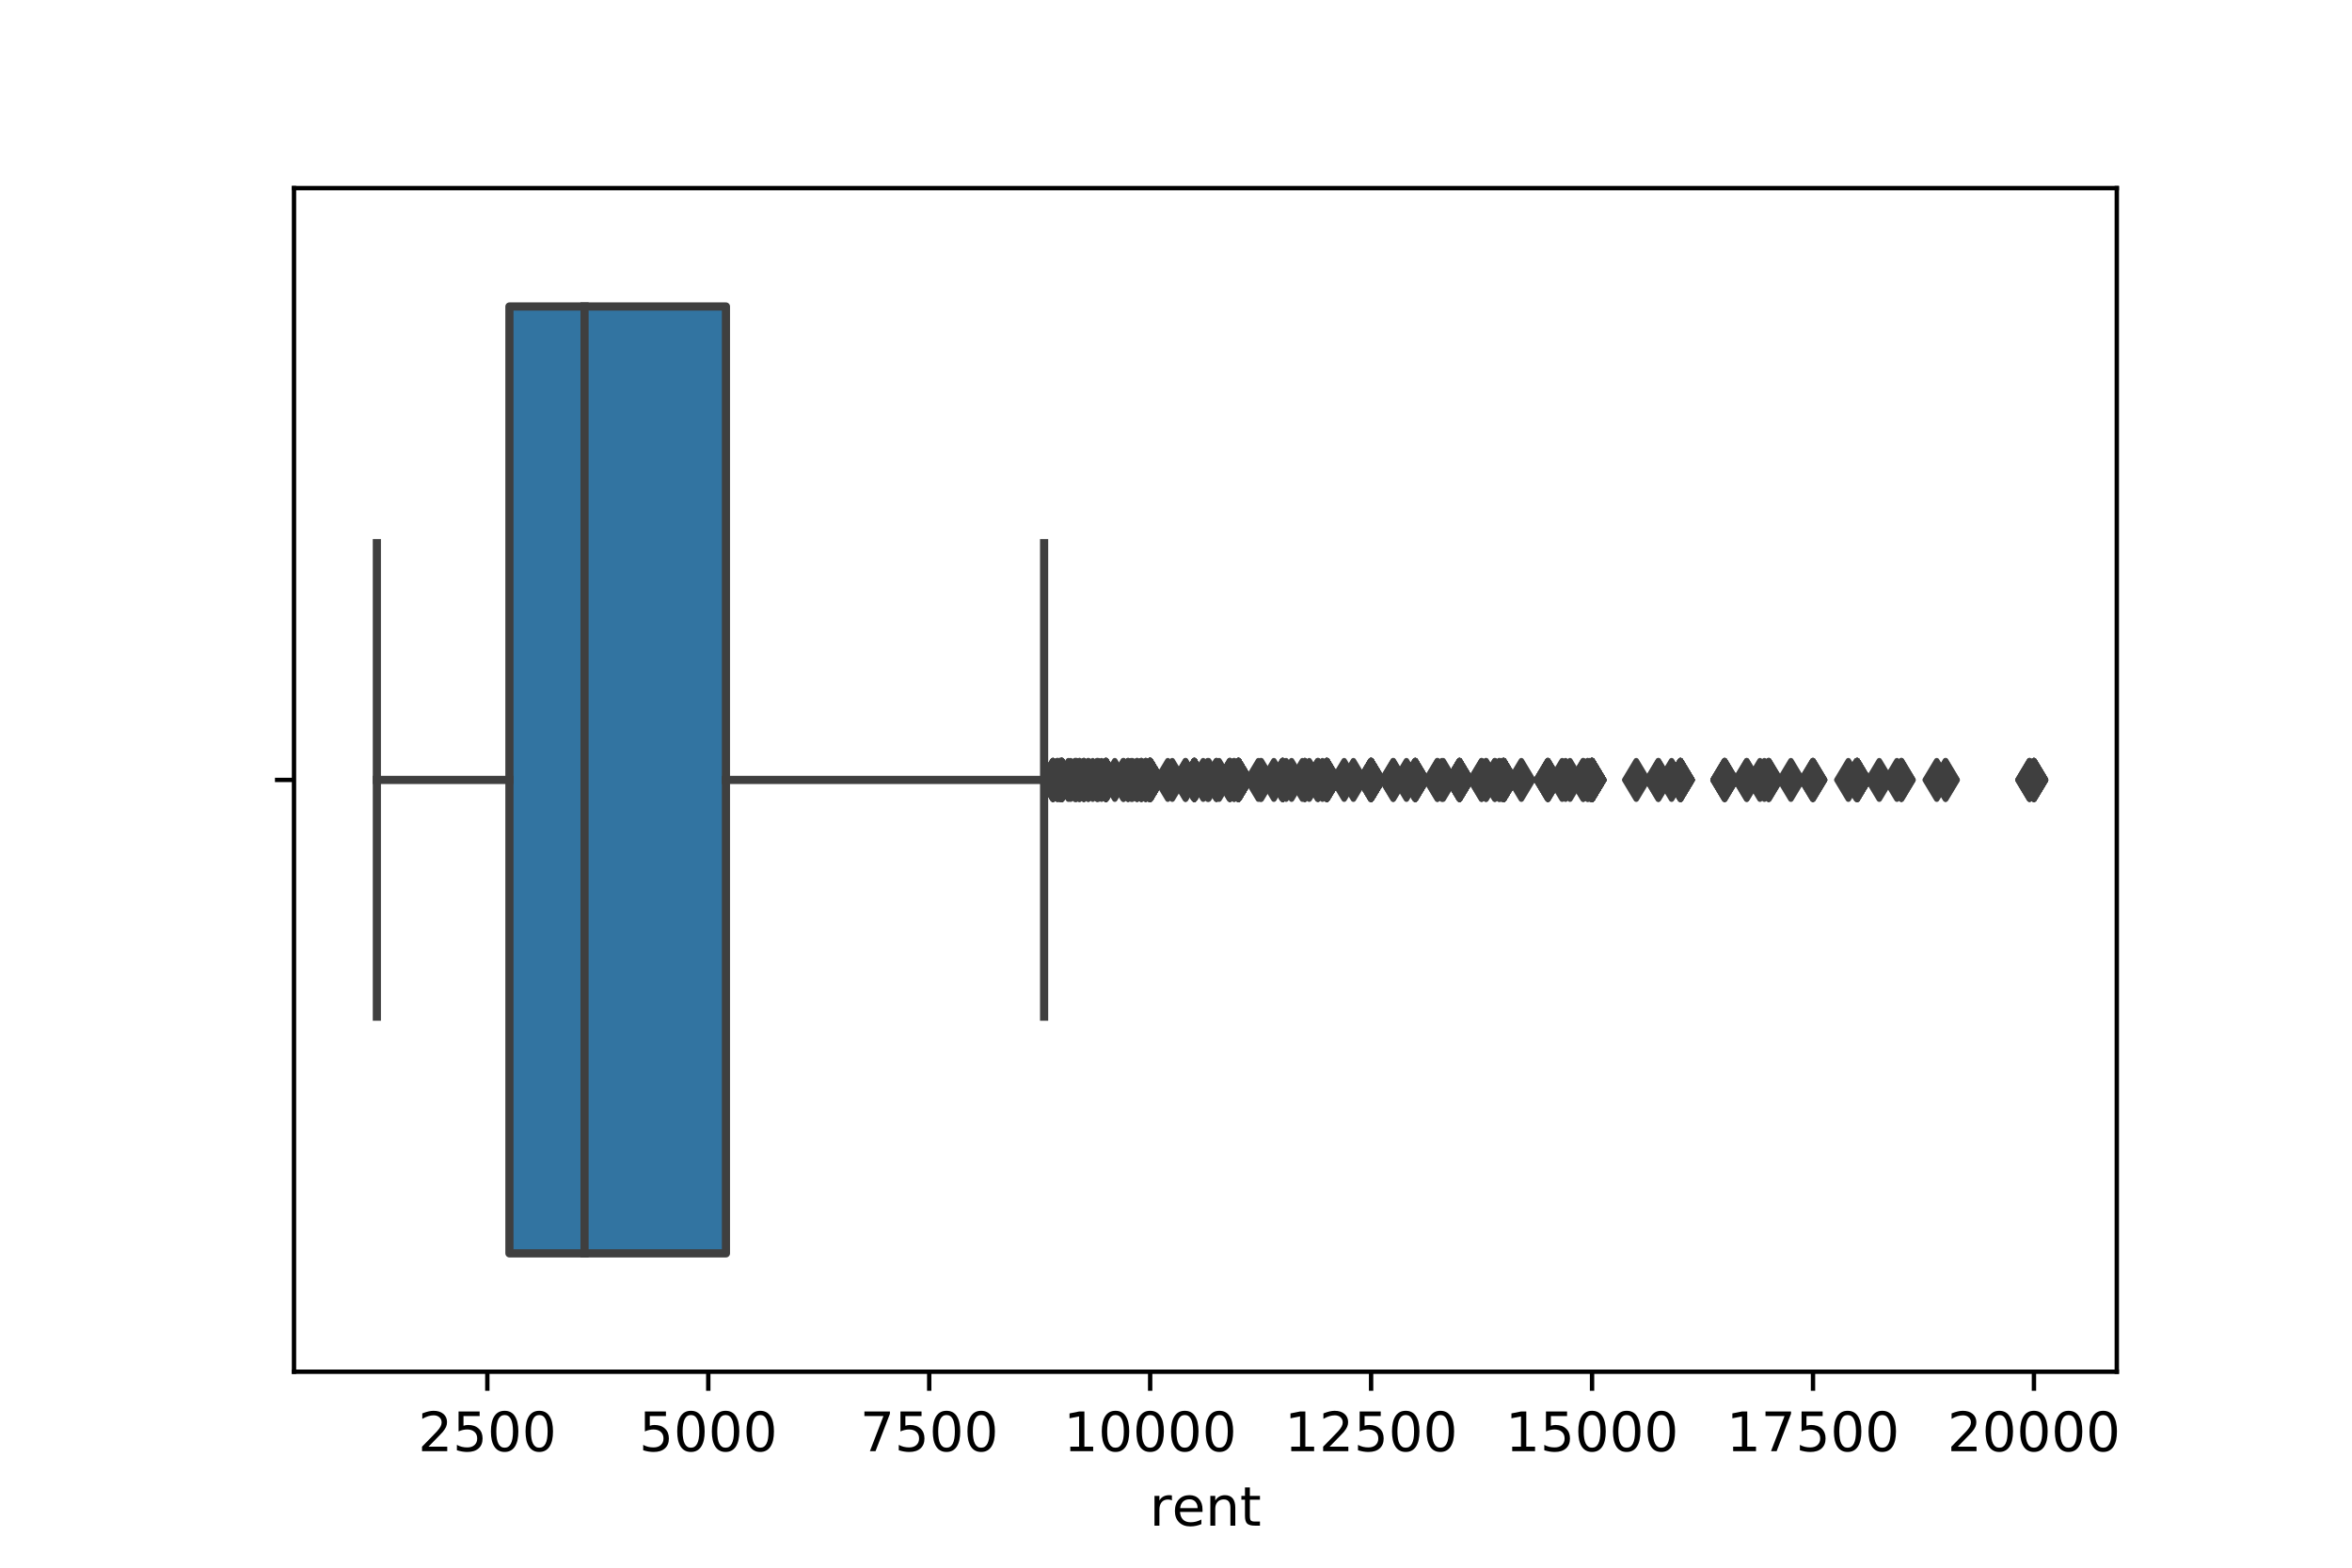 <?xml version="1.0" encoding="utf-8" standalone="no"?>
<!DOCTYPE svg PUBLIC "-//W3C//DTD SVG 1.1//EN"
  "http://www.w3.org/Graphics/SVG/1.1/DTD/svg11.dtd">
<!-- Created with matplotlib (https://matplotlib.org/) -->
<svg height="288pt" version="1.1" viewBox="0 0 432 288" width="432pt" xmlns="http://www.w3.org/2000/svg" xmlns:xlink="http://www.w3.org/1999/xlink">
 <defs>
  <style type="text/css">
*{stroke-linecap:butt;stroke-linejoin:round;}
  </style>
 </defs>
 <g id="figure_1">
  <g id="patch_1">
   <path d="M 0 288 
L 432 288 
L 432 0 
L 0 0 
z
" style="fill:#ffffff;"/>
  </g>
  <g id="axes_1">
   <g id="patch_2">
    <path d="M 54 252 
L 388.8 252 
L 388.8 34.56 
L 54 34.56 
z
" style="fill:#ffffff;"/>
   </g>
   <g id="patch_3">
    <path clip-path="url(#pfbe76fa412)" d="M 93.567 56.304 
L 93.567 230.256 
L 133.337 230.256 
L 133.337 56.304 
L 93.567 56.304 
z
" style="fill:#3274a1;stroke:#3f3f3f;stroke-linejoin:miter;stroke-width:1.5;"/>
   </g>
   <g id="matplotlib.axis_1">
    <g id="xtick_1">
     <g id="line2d_1">
      <defs>
       <path d="M 0 0 
L 0 3.5 
" id="m624f6bb260" style="stroke:#000000;stroke-width:0.8;"/>
      </defs>
      <g>
       <use style="stroke:#000000;stroke-width:0.8;" x="89.509" xlink:href="#m624f6bb260" y="252"/>
      </g>
     </g>
     <g id="text_1">
      <!-- 2500 -->
      <defs>
       <path d="M 19.188 8.297 
L 53.609 8.297 
L 53.609 0 
L 7.328 0 
L 7.328 8.297 
Q 12.938 14.109 22.625 23.891 
Q 32.328 33.688 34.812 36.531 
Q 39.547 41.844 41.422 45.531 
Q 43.312 49.219 43.312 52.781 
Q 43.312 58.594 39.234 62.25 
Q 35.156 65.922 28.609 65.922 
Q 23.969 65.922 18.812 64.312 
Q 13.672 62.703 7.812 59.422 
L 7.812 69.391 
Q 13.766 71.781 18.938 73 
Q 24.125 74.219 28.422 74.219 
Q 39.75 74.219 46.484 68.547 
Q 53.219 62.891 53.219 53.422 
Q 53.219 48.922 51.531 44.891 
Q 49.859 40.875 45.406 35.406 
Q 44.188 33.984 37.641 27.219 
Q 31.109 20.453 19.188 8.297 
z
" id="DejaVuSans-50"/>
       <path d="M 10.797 72.906 
L 49.516 72.906 
L 49.516 64.594 
L 19.828 64.594 
L 19.828 46.734 
Q 21.969 47.469 24.109 47.828 
Q 26.266 48.188 28.422 48.188 
Q 40.625 48.188 47.75 41.5 
Q 54.891 34.812 54.891 23.391 
Q 54.891 11.625 47.562 5.094 
Q 40.234 -1.422 26.906 -1.422 
Q 22.312 -1.422 17.547 -0.641 
Q 12.797 0.141 7.719 1.703 
L 7.719 11.625 
Q 12.109 9.234 16.797 8.062 
Q 21.484 6.891 26.703 6.891 
Q 35.156 6.891 40.078 11.328 
Q 45.016 15.766 45.016 23.391 
Q 45.016 31 40.078 35.438 
Q 35.156 39.891 26.703 39.891 
Q 22.75 39.891 18.812 39.016 
Q 14.891 38.141 10.797 36.281 
z
" id="DejaVuSans-53"/>
       <path d="M 31.781 66.406 
Q 24.172 66.406 20.328 58.906 
Q 16.5 51.422 16.5 36.375 
Q 16.5 21.391 20.328 13.891 
Q 24.172 6.391 31.781 6.391 
Q 39.453 6.391 43.281 13.891 
Q 47.125 21.391 47.125 36.375 
Q 47.125 51.422 43.281 58.906 
Q 39.453 66.406 31.781 66.406 
z
M 31.781 74.219 
Q 44.047 74.219 50.516 64.516 
Q 56.984 54.828 56.984 36.375 
Q 56.984 17.969 50.516 8.266 
Q 44.047 -1.422 31.781 -1.422 
Q 19.531 -1.422 13.062 8.266 
Q 6.594 17.969 6.594 36.375 
Q 6.594 54.828 13.062 64.516 
Q 19.531 74.219 31.781 74.219 
z
" id="DejaVuSans-48"/>
      </defs>
      <g transform="translate(76.784 266.598)scale(0.1 -0.1)">
       <use xlink:href="#DejaVuSans-50"/>
       <use x="63.623" xlink:href="#DejaVuSans-53"/>
       <use x="127.246" xlink:href="#DejaVuSans-48"/>
       <use x="190.869" xlink:href="#DejaVuSans-48"/>
      </g>
     </g>
    </g>
    <g id="xtick_2">
     <g id="line2d_2">
      <g>
       <use style="stroke:#000000;stroke-width:0.8;" x="130.091" xlink:href="#m624f6bb260" y="252"/>
      </g>
     </g>
     <g id="text_2">
      <!-- 5000 -->
      <g transform="translate(117.366 266.598)scale(0.1 -0.1)">
       <use xlink:href="#DejaVuSans-53"/>
       <use x="63.623" xlink:href="#DejaVuSans-48"/>
       <use x="127.246" xlink:href="#DejaVuSans-48"/>
       <use x="190.869" xlink:href="#DejaVuSans-48"/>
      </g>
     </g>
    </g>
    <g id="xtick_3">
     <g id="line2d_3">
      <g>
       <use style="stroke:#000000;stroke-width:0.8;" x="170.673" xlink:href="#m624f6bb260" y="252"/>
      </g>
     </g>
     <g id="text_3">
      <!-- 7500 -->
      <defs>
       <path d="M 8.203 72.906 
L 55.078 72.906 
L 55.078 68.703 
L 28.609 0 
L 18.312 0 
L 43.219 64.594 
L 8.203 64.594 
z
" id="DejaVuSans-55"/>
      </defs>
      <g transform="translate(157.948 266.598)scale(0.1 -0.1)">
       <use xlink:href="#DejaVuSans-55"/>
       <use x="63.623" xlink:href="#DejaVuSans-53"/>
       <use x="127.246" xlink:href="#DejaVuSans-48"/>
       <use x="190.869" xlink:href="#DejaVuSans-48"/>
      </g>
     </g>
    </g>
    <g id="xtick_4">
     <g id="line2d_4">
      <g>
       <use style="stroke:#000000;stroke-width:0.8;" x="211.255" xlink:href="#m624f6bb260" y="252"/>
      </g>
     </g>
     <g id="text_4">
      <!-- 10000 -->
      <defs>
       <path d="M 12.406 8.297 
L 28.516 8.297 
L 28.516 63.922 
L 10.984 60.406 
L 10.984 69.391 
L 28.422 72.906 
L 38.281 72.906 
L 38.281 8.297 
L 54.391 8.297 
L 54.391 0 
L 12.406 0 
z
" id="DejaVuSans-49"/>
      </defs>
      <g transform="translate(195.348 266.598)scale(0.1 -0.1)">
       <use xlink:href="#DejaVuSans-49"/>
       <use x="63.623" xlink:href="#DejaVuSans-48"/>
       <use x="127.246" xlink:href="#DejaVuSans-48"/>
       <use x="190.869" xlink:href="#DejaVuSans-48"/>
       <use x="254.492" xlink:href="#DejaVuSans-48"/>
      </g>
     </g>
    </g>
    <g id="xtick_5">
     <g id="line2d_5">
      <g>
       <use style="stroke:#000000;stroke-width:0.8;" x="251.836" xlink:href="#m624f6bb260" y="252"/>
      </g>
     </g>
     <g id="text_5">
      <!-- 12500 -->
      <g transform="translate(235.93 266.598)scale(0.1 -0.1)">
       <use xlink:href="#DejaVuSans-49"/>
       <use x="63.623" xlink:href="#DejaVuSans-50"/>
       <use x="127.246" xlink:href="#DejaVuSans-53"/>
       <use x="190.869" xlink:href="#DejaVuSans-48"/>
       <use x="254.492" xlink:href="#DejaVuSans-48"/>
      </g>
     </g>
    </g>
    <g id="xtick_6">
     <g id="line2d_6">
      <g>
       <use style="stroke:#000000;stroke-width:0.8;" x="292.418" xlink:href="#m624f6bb260" y="252"/>
      </g>
     </g>
     <g id="text_6">
      <!-- 15000 -->
      <g transform="translate(276.512 266.598)scale(0.1 -0.1)">
       <use xlink:href="#DejaVuSans-49"/>
       <use x="63.623" xlink:href="#DejaVuSans-53"/>
       <use x="127.246" xlink:href="#DejaVuSans-48"/>
       <use x="190.869" xlink:href="#DejaVuSans-48"/>
       <use x="254.492" xlink:href="#DejaVuSans-48"/>
      </g>
     </g>
    </g>
    <g id="xtick_7">
     <g id="line2d_7">
      <g>
       <use style="stroke:#000000;stroke-width:0.8;" x="333" xlink:href="#m624f6bb260" y="252"/>
      </g>
     </g>
     <g id="text_7">
      <!-- 17500 -->
      <g transform="translate(317.094 266.598)scale(0.1 -0.1)">
       <use xlink:href="#DejaVuSans-49"/>
       <use x="63.623" xlink:href="#DejaVuSans-55"/>
       <use x="127.246" xlink:href="#DejaVuSans-53"/>
       <use x="190.869" xlink:href="#DejaVuSans-48"/>
       <use x="254.492" xlink:href="#DejaVuSans-48"/>
      </g>
     </g>
    </g>
    <g id="xtick_8">
     <g id="line2d_8">
      <g>
       <use style="stroke:#000000;stroke-width:0.8;" x="373.582" xlink:href="#m624f6bb260" y="252"/>
      </g>
     </g>
     <g id="text_8">
      <!-- 20000 -->
      <g transform="translate(357.676 266.598)scale(0.1 -0.1)">
       <use xlink:href="#DejaVuSans-50"/>
       <use x="63.623" xlink:href="#DejaVuSans-48"/>
       <use x="127.246" xlink:href="#DejaVuSans-48"/>
       <use x="190.869" xlink:href="#DejaVuSans-48"/>
       <use x="254.492" xlink:href="#DejaVuSans-48"/>
      </g>
     </g>
    </g>
    <g id="text_9">
     <!-- rent -->
     <defs>
      <path d="M 41.109 46.297 
Q 39.594 47.172 37.812 47.578 
Q 36.031 48 33.891 48 
Q 26.266 48 22.188 43.047 
Q 18.109 38.094 18.109 28.812 
L 18.109 0 
L 9.078 0 
L 9.078 54.688 
L 18.109 54.688 
L 18.109 46.188 
Q 20.953 51.172 25.484 53.578 
Q 30.031 56 36.531 56 
Q 37.453 56 38.578 55.875 
Q 39.703 55.766 41.062 55.516 
z
" id="DejaVuSans-114"/>
      <path d="M 56.203 29.594 
L 56.203 25.203 
L 14.891 25.203 
Q 15.484 15.922 20.484 11.062 
Q 25.484 6.203 34.422 6.203 
Q 39.594 6.203 44.453 7.469 
Q 49.312 8.734 54.109 11.281 
L 54.109 2.781 
Q 49.266 0.734 44.188 -0.344 
Q 39.109 -1.422 33.891 -1.422 
Q 20.797 -1.422 13.156 6.188 
Q 5.516 13.812 5.516 26.812 
Q 5.516 40.234 12.766 48.109 
Q 20.016 56 32.328 56 
Q 43.359 56 49.781 48.891 
Q 56.203 41.797 56.203 29.594 
z
M 47.219 32.234 
Q 47.125 39.594 43.094 43.984 
Q 39.062 48.391 32.422 48.391 
Q 24.906 48.391 20.391 44.141 
Q 15.875 39.891 15.188 32.172 
z
" id="DejaVuSans-101"/>
      <path d="M 54.891 33.016 
L 54.891 0 
L 45.906 0 
L 45.906 32.719 
Q 45.906 40.484 42.875 44.328 
Q 39.844 48.188 33.797 48.188 
Q 26.516 48.188 22.312 43.547 
Q 18.109 38.922 18.109 30.906 
L 18.109 0 
L 9.078 0 
L 9.078 54.688 
L 18.109 54.688 
L 18.109 46.188 
Q 21.344 51.125 25.703 53.562 
Q 30.078 56 35.797 56 
Q 45.219 56 50.047 50.172 
Q 54.891 44.344 54.891 33.016 
z
" id="DejaVuSans-110"/>
      <path d="M 18.312 70.219 
L 18.312 54.688 
L 36.812 54.688 
L 36.812 47.703 
L 18.312 47.703 
L 18.312 18.016 
Q 18.312 11.328 20.141 9.422 
Q 21.969 7.516 27.594 7.516 
L 36.812 7.516 
L 36.812 0 
L 27.594 0 
Q 17.188 0 13.234 3.875 
Q 9.281 7.766 9.281 18.016 
L 9.281 47.703 
L 2.688 47.703 
L 2.688 54.688 
L 9.281 54.688 
L 9.281 70.219 
z
" id="DejaVuSans-116"/>
     </defs>
     <g transform="translate(211.141 280.277)scale(0.1 -0.1)">
      <use xlink:href="#DejaVuSans-114"/>
      <use x="41.082" xlink:href="#DejaVuSans-101"/>
      <use x="102.605" xlink:href="#DejaVuSans-110"/>
      <use x="165.984" xlink:href="#DejaVuSans-116"/>
     </g>
    </g>
   </g>
   <g id="matplotlib.axis_2">
    <g id="ytick_1">
     <g id="line2d_9">
      <defs>
       <path d="M 0 0 
L -3.5 0 
" id="m7e18ed8b33" style="stroke:#000000;stroke-width:0.8;"/>
      </defs>
      <g>
       <use style="stroke:#000000;stroke-width:0.8;" x="54" xlink:href="#m7e18ed8b33" y="143.28"/>
      </g>
     </g>
    </g>
   </g>
   <g id="line2d_10">
    <path clip-path="url(#pfbe76fa412)" d="M 93.567 143.28 
L 69.218 143.28 
" style="fill:none;stroke:#3f3f3f;stroke-linecap:square;stroke-width:1.5;"/>
   </g>
   <g id="line2d_11">
    <path clip-path="url(#pfbe76fa412)" d="M 133.337 143.28 
L 191.775 143.28 
" style="fill:none;stroke:#3f3f3f;stroke-linecap:square;stroke-width:1.5;"/>
   </g>
   <g id="line2d_12">
    <path clip-path="url(#pfbe76fa412)" d="M 69.218 99.792 
L 69.218 186.768 
" style="fill:none;stroke:#3f3f3f;stroke-linecap:square;stroke-width:1.5;"/>
   </g>
   <g id="line2d_13">
    <path clip-path="url(#pfbe76fa412)" d="M 191.775 99.792 
L 191.775 186.768 
" style="fill:none;stroke:#3f3f3f;stroke-linecap:square;stroke-width:1.5;"/>
   </g>
   <g id="line2d_14">
    <defs>
     <path d="M -0 3.536 
L 2.121 0 
L -0 -3.536 
L -2.121 -0 
z
" id="m7ecee58970" style="stroke:#3f3f3f;stroke-linejoin:miter;"/>
    </defs>
    <g clip-path="url(#pfbe76fa412)">
     <use style="fill:#3f3f3f;stroke:#3f3f3f;stroke-linejoin:miter;" x="235.604" xlink:href="#m7ecee58970" y="143.28"/>
     <use style="fill:#3f3f3f;stroke:#3f3f3f;stroke-linejoin:miter;" x="333" xlink:href="#m7ecee58970" y="143.28"/>
     <use style="fill:#3f3f3f;stroke:#3f3f3f;stroke-linejoin:miter;" x="292.418" xlink:href="#m7ecee58970" y="143.28"/>
     <use style="fill:#3f3f3f;stroke:#3f3f3f;stroke-linejoin:miter;" x="195.022" xlink:href="#m7ecee58970" y="143.28"/>
     <use style="fill:#3f3f3f;stroke:#3f3f3f;stroke-linejoin:miter;" x="211.255" xlink:href="#m7ecee58970" y="143.28"/>
     <use style="fill:#3f3f3f;stroke:#3f3f3f;stroke-linejoin:miter;" x="225.929" xlink:href="#m7ecee58970" y="143.28"/>
     <use style="fill:#3f3f3f;stroke:#3f3f3f;stroke-linejoin:miter;" x="208.008" xlink:href="#m7ecee58970" y="143.28"/>
     <use style="fill:#3f3f3f;stroke:#3f3f3f;stroke-linejoin:miter;" x="195.022" xlink:href="#m7ecee58970" y="143.28"/>
     <use style="fill:#3f3f3f;stroke:#3f3f3f;stroke-linejoin:miter;" x="251.836" xlink:href="#m7ecee58970" y="143.28"/>
     <use style="fill:#3f3f3f;stroke:#3f3f3f;stroke-linejoin:miter;" x="211.255" xlink:href="#m7ecee58970" y="143.28"/>
     <use style="fill:#3f3f3f;stroke:#3f3f3f;stroke-linejoin:miter;" x="239.662" xlink:href="#m7ecee58970" y="143.28"/>
     <use style="fill:#3f3f3f;stroke:#3f3f3f;stroke-linejoin:miter;" x="320.825" xlink:href="#m7ecee58970" y="143.28"/>
     <use style="fill:#3f3f3f;stroke:#3f3f3f;stroke-linejoin:miter;" x="211.255" xlink:href="#m7ecee58970" y="143.28"/>
     <use style="fill:#3f3f3f;stroke:#3f3f3f;stroke-linejoin:miter;" x="286.932" xlink:href="#m7ecee58970" y="143.28"/>
     <use style="fill:#3f3f3f;stroke:#3f3f3f;stroke-linejoin:miter;" x="272.127" xlink:href="#m7ecee58970" y="143.28"/>
     <use style="fill:#3f3f3f;stroke:#3f3f3f;stroke-linejoin:miter;" x="239.224" xlink:href="#m7ecee58970" y="143.28"/>
     <use style="fill:#3f3f3f;stroke:#3f3f3f;stroke-linejoin:miter;" x="210.443" xlink:href="#m7ecee58970" y="143.28"/>
     <use style="fill:#3f3f3f;stroke:#3f3f3f;stroke-linejoin:miter;" x="227.487" xlink:href="#m7ecee58970" y="143.28"/>
     <use style="fill:#3f3f3f;stroke:#3f3f3f;stroke-linejoin:miter;" x="251.836" xlink:href="#m7ecee58970" y="143.28"/>
     <use style="fill:#3f3f3f;stroke:#3f3f3f;stroke-linejoin:miter;" x="316.767" xlink:href="#m7ecee58970" y="143.28"/>
     <use style="fill:#3f3f3f;stroke:#3f3f3f;stroke-linejoin:miter;" x="251.836" xlink:href="#m7ecee58970" y="143.28"/>
     <use style="fill:#3f3f3f;stroke:#3f3f3f;stroke-linejoin:miter;" x="348.421" xlink:href="#m7ecee58970" y="143.28"/>
     <use style="fill:#3f3f3f;stroke:#3f3f3f;stroke-linejoin:miter;" x="193.399" xlink:href="#m7ecee58970" y="143.28"/>
     <use style="fill:#3f3f3f;stroke:#3f3f3f;stroke-linejoin:miter;" x="276.185" xlink:href="#m7ecee58970" y="143.28"/>
     <use style="fill:#3f3f3f;stroke:#3f3f3f;stroke-linejoin:miter;" x="199.892" xlink:href="#m7ecee58970" y="143.28"/>
     <use style="fill:#3f3f3f;stroke:#3f3f3f;stroke-linejoin:miter;" x="345.175" xlink:href="#m7ecee58970" y="143.28"/>
     <use style="fill:#3f3f3f;stroke:#3f3f3f;stroke-linejoin:miter;" x="268.069" xlink:href="#m7ecee58970" y="143.28"/>
     <use style="fill:#3f3f3f;stroke:#3f3f3f;stroke-linejoin:miter;" x="227.406" xlink:href="#m7ecee58970" y="143.28"/>
     <use style="fill:#3f3f3f;stroke:#3f3f3f;stroke-linejoin:miter;" x="211.173" xlink:href="#m7ecee58970" y="143.28"/>
     <use style="fill:#3f3f3f;stroke:#3f3f3f;stroke-linejoin:miter;" x="276.185" xlink:href="#m7ecee58970" y="143.28"/>
     <use style="fill:#3f3f3f;stroke:#3f3f3f;stroke-linejoin:miter;" x="210.443" xlink:href="#m7ecee58970" y="143.28"/>
     <use style="fill:#3f3f3f;stroke:#3f3f3f;stroke-linejoin:miter;" x="211.255" xlink:href="#m7ecee58970" y="143.28"/>
     <use style="fill:#3f3f3f;stroke:#3f3f3f;stroke-linejoin:miter;" x="284.302" xlink:href="#m7ecee58970" y="143.28"/>
     <use style="fill:#3f3f3f;stroke:#3f3f3f;stroke-linejoin:miter;" x="243.72" xlink:href="#m7ecee58970" y="143.28"/>
     <use style="fill:#3f3f3f;stroke:#3f3f3f;stroke-linejoin:miter;" x="223.916" xlink:href="#m7ecee58970" y="143.28"/>
     <use style="fill:#3f3f3f;stroke:#3f3f3f;stroke-linejoin:miter;" x="284.302" xlink:href="#m7ecee58970" y="143.28"/>
     <use style="fill:#3f3f3f;stroke:#3f3f3f;stroke-linejoin:miter;" x="219.371" xlink:href="#m7ecee58970" y="143.28"/>
     <use style="fill:#3f3f3f;stroke:#3f3f3f;stroke-linejoin:miter;" x="222.001" xlink:href="#m7ecee58970" y="143.28"/>
     <use style="fill:#3f3f3f;stroke:#3f3f3f;stroke-linejoin:miter;" x="292.418" xlink:href="#m7ecee58970" y="143.28"/>
     <use style="fill:#3f3f3f;stroke:#3f3f3f;stroke-linejoin:miter;" x="211.173" xlink:href="#m7ecee58970" y="143.28"/>
     <use style="fill:#3f3f3f;stroke:#3f3f3f;stroke-linejoin:miter;" x="341.116" xlink:href="#m7ecee58970" y="143.28"/>
     <use style="fill:#3f3f3f;stroke:#3f3f3f;stroke-linejoin:miter;" x="227.406" xlink:href="#m7ecee58970" y="143.28"/>
     <use style="fill:#3f3f3f;stroke:#3f3f3f;stroke-linejoin:miter;" x="201.758" xlink:href="#m7ecee58970" y="143.28"/>
     <use style="fill:#3f3f3f;stroke:#3f3f3f;stroke-linejoin:miter;" x="304.593" xlink:href="#m7ecee58970" y="143.28"/>
     <use style="fill:#3f3f3f;stroke:#3f3f3f;stroke-linejoin:miter;" x="333" xlink:href="#m7ecee58970" y="143.28"/>
     <use style="fill:#3f3f3f;stroke:#3f3f3f;stroke-linejoin:miter;" x="292.418" xlink:href="#m7ecee58970" y="143.28"/>
     <use style="fill:#3f3f3f;stroke:#3f3f3f;stroke-linejoin:miter;" x="211.255" xlink:href="#m7ecee58970" y="143.28"/>
     <use style="fill:#3f3f3f;stroke:#3f3f3f;stroke-linejoin:miter;" x="195.022" xlink:href="#m7ecee58970" y="143.28"/>
     <use style="fill:#3f3f3f;stroke:#3f3f3f;stroke-linejoin:miter;" x="292.418" xlink:href="#m7ecee58970" y="143.28"/>
     <use style="fill:#3f3f3f;stroke:#3f3f3f;stroke-linejoin:miter;" x="206.385" xlink:href="#m7ecee58970" y="143.28"/>
     <use style="fill:#3f3f3f;stroke:#3f3f3f;stroke-linejoin:miter;" x="231.659" xlink:href="#m7ecee58970" y="143.28"/>
     <use style="fill:#3f3f3f;stroke:#3f3f3f;stroke-linejoin:miter;" x="276.185" xlink:href="#m7ecee58970" y="143.28"/>
     <use style="fill:#3f3f3f;stroke:#3f3f3f;stroke-linejoin:miter;" x="276.185" xlink:href="#m7ecee58970" y="143.28"/>
     <use style="fill:#3f3f3f;stroke:#3f3f3f;stroke-linejoin:miter;" x="227.487" xlink:href="#m7ecee58970" y="143.28"/>
     <use style="fill:#3f3f3f;stroke:#3f3f3f;stroke-linejoin:miter;" x="251.836" xlink:href="#m7ecee58970" y="143.28"/>
     <use style="fill:#3f3f3f;stroke:#3f3f3f;stroke-linejoin:miter;" x="211.255" xlink:href="#m7ecee58970" y="143.28"/>
     <use style="fill:#3f3f3f;stroke:#3f3f3f;stroke-linejoin:miter;" x="284.302" xlink:href="#m7ecee58970" y="143.28"/>
     <use style="fill:#3f3f3f;stroke:#3f3f3f;stroke-linejoin:miter;" x="195.022" xlink:href="#m7ecee58970" y="143.28"/>
     <use style="fill:#3f3f3f;stroke:#3f3f3f;stroke-linejoin:miter;" x="227.487" xlink:href="#m7ecee58970" y="143.28"/>
     <use style="fill:#3f3f3f;stroke:#3f3f3f;stroke-linejoin:miter;" x="195.022" xlink:href="#m7ecee58970" y="143.28"/>
     <use style="fill:#3f3f3f;stroke:#3f3f3f;stroke-linejoin:miter;" x="200.703" xlink:href="#m7ecee58970" y="143.28"/>
     <use style="fill:#3f3f3f;stroke:#3f3f3f;stroke-linejoin:miter;" x="251.836" xlink:href="#m7ecee58970" y="143.28"/>
     <use style="fill:#3f3f3f;stroke:#3f3f3f;stroke-linejoin:miter;" x="243.72" xlink:href="#m7ecee58970" y="143.28"/>
     <use style="fill:#3f3f3f;stroke:#3f3f3f;stroke-linejoin:miter;" x="235.604" xlink:href="#m7ecee58970" y="143.28"/>
     <use style="fill:#3f3f3f;stroke:#3f3f3f;stroke-linejoin:miter;" x="210.443" xlink:href="#m7ecee58970" y="143.28"/>
     <use style="fill:#3f3f3f;stroke:#3f3f3f;stroke-linejoin:miter;" x="211.173" xlink:href="#m7ecee58970" y="143.28"/>
     <use style="fill:#3f3f3f;stroke:#3f3f3f;stroke-linejoin:miter;" x="292.418" xlink:href="#m7ecee58970" y="143.28"/>
     <use style="fill:#3f3f3f;stroke:#3f3f3f;stroke-linejoin:miter;" x="274.562" xlink:href="#m7ecee58970" y="143.28"/>
     <use style="fill:#3f3f3f;stroke:#3f3f3f;stroke-linejoin:miter;" x="199.08" xlink:href="#m7ecee58970" y="143.28"/>
     <use style="fill:#3f3f3f;stroke:#3f3f3f;stroke-linejoin:miter;" x="259.953" xlink:href="#m7ecee58970" y="143.28"/>
     <use style="fill:#3f3f3f;stroke:#3f3f3f;stroke-linejoin:miter;" x="211.255" xlink:href="#m7ecee58970" y="143.28"/>
     <use style="fill:#3f3f3f;stroke:#3f3f3f;stroke-linejoin:miter;" x="199.08" xlink:href="#m7ecee58970" y="143.28"/>
     <use style="fill:#3f3f3f;stroke:#3f3f3f;stroke-linejoin:miter;" x="211.173" xlink:href="#m7ecee58970" y="143.28"/>
     <use style="fill:#3f3f3f;stroke:#3f3f3f;stroke-linejoin:miter;" x="211.173" xlink:href="#m7ecee58970" y="143.28"/>
     <use style="fill:#3f3f3f;stroke:#3f3f3f;stroke-linejoin:miter;" x="268.069" xlink:href="#m7ecee58970" y="143.28"/>
     <use style="fill:#3f3f3f;stroke:#3f3f3f;stroke-linejoin:miter;" x="207.196" xlink:href="#m7ecee58970" y="143.28"/>
     <use style="fill:#3f3f3f;stroke:#3f3f3f;stroke-linejoin:miter;" x="235.604" xlink:href="#m7ecee58970" y="143.28"/>
     <use style="fill:#3f3f3f;stroke:#3f3f3f;stroke-linejoin:miter;" x="219.29" xlink:href="#m7ecee58970" y="143.28"/>
     <use style="fill:#3f3f3f;stroke:#3f3f3f;stroke-linejoin:miter;" x="236.22" xlink:href="#m7ecee58970" y="143.28"/>
     <use style="fill:#3f3f3f;stroke:#3f3f3f;stroke-linejoin:miter;" x="259.953" xlink:href="#m7ecee58970" y="143.28"/>
     <use style="fill:#3f3f3f;stroke:#3f3f3f;stroke-linejoin:miter;" x="349.233" xlink:href="#m7ecee58970" y="143.28"/>
     <use style="fill:#3f3f3f;stroke:#3f3f3f;stroke-linejoin:miter;" x="259.953" xlink:href="#m7ecee58970" y="143.28"/>
     <use style="fill:#3f3f3f;stroke:#3f3f3f;stroke-linejoin:miter;" x="195.022" xlink:href="#m7ecee58970" y="143.28"/>
     <use style="fill:#3f3f3f;stroke:#3f3f3f;stroke-linejoin:miter;" x="307.028" xlink:href="#m7ecee58970" y="143.28"/>
     <use style="fill:#3f3f3f;stroke:#3f3f3f;stroke-linejoin:miter;" x="292.418" xlink:href="#m7ecee58970" y="143.28"/>
     <use style="fill:#3f3f3f;stroke:#3f3f3f;stroke-linejoin:miter;" x="251.836" xlink:href="#m7ecee58970" y="143.28"/>
     <use style="fill:#3f3f3f;stroke:#3f3f3f;stroke-linejoin:miter;" x="194.941" xlink:href="#m7ecee58970" y="143.28"/>
     <use style="fill:#3f3f3f;stroke:#3f3f3f;stroke-linejoin:miter;" x="208.82" xlink:href="#m7ecee58970" y="143.28"/>
     <use style="fill:#3f3f3f;stroke:#3f3f3f;stroke-linejoin:miter;" x="308.651" xlink:href="#m7ecee58970" y="143.28"/>
     <use style="fill:#3f3f3f;stroke:#3f3f3f;stroke-linejoin:miter;" x="243.72" xlink:href="#m7ecee58970" y="143.28"/>
     <use style="fill:#3f3f3f;stroke:#3f3f3f;stroke-linejoin:miter;" x="227.487" xlink:href="#m7ecee58970" y="143.28"/>
     <use style="fill:#3f3f3f;stroke:#3f3f3f;stroke-linejoin:miter;" x="243.72" xlink:href="#m7ecee58970" y="143.28"/>
     <use style="fill:#3f3f3f;stroke:#3f3f3f;stroke-linejoin:miter;" x="194.21" xlink:href="#m7ecee58970" y="143.28"/>
     <use style="fill:#3f3f3f;stroke:#3f3f3f;stroke-linejoin:miter;" x="268.069" xlink:href="#m7ecee58970" y="143.28"/>
     <use style="fill:#3f3f3f;stroke:#3f3f3f;stroke-linejoin:miter;" x="217.748" xlink:href="#m7ecee58970" y="143.28"/>
     <use style="fill:#3f3f3f;stroke:#3f3f3f;stroke-linejoin:miter;" x="201.515" xlink:href="#m7ecee58970" y="143.28"/>
     <use style="fill:#3f3f3f;stroke:#3f3f3f;stroke-linejoin:miter;" x="373.582" xlink:href="#m7ecee58970" y="143.28"/>
     <use style="fill:#3f3f3f;stroke:#3f3f3f;stroke-linejoin:miter;" x="199.08" xlink:href="#m7ecee58970" y="143.28"/>
     <use style="fill:#3f3f3f;stroke:#3f3f3f;stroke-linejoin:miter;" x="193.399" xlink:href="#m7ecee58970" y="143.28"/>
     <use style="fill:#3f3f3f;stroke:#3f3f3f;stroke-linejoin:miter;" x="292.418" xlink:href="#m7ecee58970" y="143.28"/>
     <use style="fill:#3f3f3f;stroke:#3f3f3f;stroke-linejoin:miter;" x="308.651" xlink:href="#m7ecee58970" y="143.28"/>
     <use style="fill:#3f3f3f;stroke:#3f3f3f;stroke-linejoin:miter;" x="219.371" xlink:href="#m7ecee58970" y="143.28"/>
     <use style="fill:#3f3f3f;stroke:#3f3f3f;stroke-linejoin:miter;" x="243.72" xlink:href="#m7ecee58970" y="143.28"/>
     <use style="fill:#3f3f3f;stroke:#3f3f3f;stroke-linejoin:miter;" x="220.994" xlink:href="#m7ecee58970" y="143.28"/>
     <use style="fill:#3f3f3f;stroke:#3f3f3f;stroke-linejoin:miter;" x="243.72" xlink:href="#m7ecee58970" y="143.28"/>
     <use style="fill:#3f3f3f;stroke:#3f3f3f;stroke-linejoin:miter;" x="276.185" xlink:href="#m7ecee58970" y="143.28"/>
     <use style="fill:#3f3f3f;stroke:#3f3f3f;stroke-linejoin:miter;" x="195.022" xlink:href="#m7ecee58970" y="143.28"/>
     <use style="fill:#3f3f3f;stroke:#3f3f3f;stroke-linejoin:miter;" x="308.651" xlink:href="#m7ecee58970" y="143.28"/>
     <use style="fill:#3f3f3f;stroke:#3f3f3f;stroke-linejoin:miter;" x="226.676" xlink:href="#m7ecee58970" y="143.28"/>
     <use style="fill:#3f3f3f;stroke:#3f3f3f;stroke-linejoin:miter;" x="373.582" xlink:href="#m7ecee58970" y="143.28"/>
     <use style="fill:#3f3f3f;stroke:#3f3f3f;stroke-linejoin:miter;" x="237.227" xlink:href="#m7ecee58970" y="143.28"/>
     <use style="fill:#3f3f3f;stroke:#3f3f3f;stroke-linejoin:miter;" x="219.371" xlink:href="#m7ecee58970" y="143.28"/>
     <use style="fill:#3f3f3f;stroke:#3f3f3f;stroke-linejoin:miter;" x="333" xlink:href="#m7ecee58970" y="143.28"/>
     <use style="fill:#3f3f3f;stroke:#3f3f3f;stroke-linejoin:miter;" x="219.371" xlink:href="#m7ecee58970" y="143.28"/>
     <use style="fill:#3f3f3f;stroke:#3f3f3f;stroke-linejoin:miter;" x="219.371" xlink:href="#m7ecee58970" y="143.28"/>
     <use style="fill:#3f3f3f;stroke:#3f3f3f;stroke-linejoin:miter;" x="208.82" xlink:href="#m7ecee58970" y="143.28"/>
     <use style="fill:#3f3f3f;stroke:#3f3f3f;stroke-linejoin:miter;" x="242.097" xlink:href="#m7ecee58970" y="143.28"/>
     <use style="fill:#3f3f3f;stroke:#3f3f3f;stroke-linejoin:miter;" x="373.582" xlink:href="#m7ecee58970" y="143.28"/>
     <use style="fill:#3f3f3f;stroke:#3f3f3f;stroke-linejoin:miter;" x="255.895" xlink:href="#m7ecee58970" y="143.28"/>
     <use style="fill:#3f3f3f;stroke:#3f3f3f;stroke-linejoin:miter;" x="211.173" xlink:href="#m7ecee58970" y="143.28"/>
     <use style="fill:#3f3f3f;stroke:#3f3f3f;stroke-linejoin:miter;" x="259.936" xlink:href="#m7ecee58970" y="143.28"/>
     <use style="fill:#3f3f3f;stroke:#3f3f3f;stroke-linejoin:miter;" x="276.185" xlink:href="#m7ecee58970" y="143.28"/>
     <use style="fill:#3f3f3f;stroke:#3f3f3f;stroke-linejoin:miter;" x="276.185" xlink:href="#m7ecee58970" y="143.28"/>
     <use style="fill:#3f3f3f;stroke:#3f3f3f;stroke-linejoin:miter;" x="372.77" xlink:href="#m7ecee58970" y="143.28"/>
     <use style="fill:#3f3f3f;stroke:#3f3f3f;stroke-linejoin:miter;" x="219.371" xlink:href="#m7ecee58970" y="143.28"/>
     <use style="fill:#3f3f3f;stroke:#3f3f3f;stroke-linejoin:miter;" x="243.72" xlink:href="#m7ecee58970" y="143.28"/>
     <use style="fill:#3f3f3f;stroke:#3f3f3f;stroke-linejoin:miter;" x="292.418" xlink:href="#m7ecee58970" y="143.28"/>
     <use style="fill:#3f3f3f;stroke:#3f3f3f;stroke-linejoin:miter;" x="211.173" xlink:href="#m7ecee58970" y="143.28"/>
     <use style="fill:#3f3f3f;stroke:#3f3f3f;stroke-linejoin:miter;" x="198.268" xlink:href="#m7ecee58970" y="143.28"/>
     <use style="fill:#3f3f3f;stroke:#3f3f3f;stroke-linejoin:miter;" x="195.022" xlink:href="#m7ecee58970" y="143.28"/>
     <use style="fill:#3f3f3f;stroke:#3f3f3f;stroke-linejoin:miter;" x="203.138" xlink:href="#m7ecee58970" y="143.28"/>
     <use style="fill:#3f3f3f;stroke:#3f3f3f;stroke-linejoin:miter;" x="272.939" xlink:href="#m7ecee58970" y="143.28"/>
     <use style="fill:#3f3f3f;stroke:#3f3f3f;stroke-linejoin:miter;" x="235.604" xlink:href="#m7ecee58970" y="143.28"/>
     <use style="fill:#3f3f3f;stroke:#3f3f3f;stroke-linejoin:miter;" x="264.011" xlink:href="#m7ecee58970" y="143.28"/>
     <use style="fill:#3f3f3f;stroke:#3f3f3f;stroke-linejoin:miter;" x="194.616" xlink:href="#m7ecee58970" y="143.28"/>
     <use style="fill:#3f3f3f;stroke:#3f3f3f;stroke-linejoin:miter;" x="290.795" xlink:href="#m7ecee58970" y="143.28"/>
     <use style="fill:#3f3f3f;stroke:#3f3f3f;stroke-linejoin:miter;" x="193.399" xlink:href="#m7ecee58970" y="143.28"/>
     <use style="fill:#3f3f3f;stroke:#3f3f3f;stroke-linejoin:miter;" x="209.631" xlink:href="#m7ecee58970" y="143.28"/>
     <use style="fill:#3f3f3f;stroke:#3f3f3f;stroke-linejoin:miter;" x="214.501" xlink:href="#m7ecee58970" y="143.28"/>
     <use style="fill:#3f3f3f;stroke:#3f3f3f;stroke-linejoin:miter;" x="251.836" xlink:href="#m7ecee58970" y="143.28"/>
     <use style="fill:#3f3f3f;stroke:#3f3f3f;stroke-linejoin:miter;" x="196.239" xlink:href="#m7ecee58970" y="143.28"/>
     <use style="fill:#3f3f3f;stroke:#3f3f3f;stroke-linejoin:miter;" x="243.639" xlink:href="#m7ecee58970" y="143.28"/>
     <use style="fill:#3f3f3f;stroke:#3f3f3f;stroke-linejoin:miter;" x="221.806" xlink:href="#m7ecee58970" y="143.28"/>
     <use style="fill:#3f3f3f;stroke:#3f3f3f;stroke-linejoin:miter;" x="292.418" xlink:href="#m7ecee58970" y="143.28"/>
     <use style="fill:#3f3f3f;stroke:#3f3f3f;stroke-linejoin:miter;" x="284.302" xlink:href="#m7ecee58970" y="143.28"/>
     <use style="fill:#3f3f3f;stroke:#3f3f3f;stroke-linejoin:miter;" x="264.823" xlink:href="#m7ecee58970" y="143.28"/>
     <use style="fill:#3f3f3f;stroke:#3f3f3f;stroke-linejoin:miter;" x="341.116" xlink:href="#m7ecee58970" y="143.28"/>
     <use style="fill:#3f3f3f;stroke:#3f3f3f;stroke-linejoin:miter;" x="219.371" xlink:href="#m7ecee58970" y="143.28"/>
     <use style="fill:#3f3f3f;stroke:#3f3f3f;stroke-linejoin:miter;" x="195.022" xlink:href="#m7ecee58970" y="143.28"/>
     <use style="fill:#3f3f3f;stroke:#3f3f3f;stroke-linejoin:miter;" x="203.138" xlink:href="#m7ecee58970" y="143.28"/>
     <use style="fill:#3f3f3f;stroke:#3f3f3f;stroke-linejoin:miter;" x="203.138" xlink:href="#m7ecee58970" y="143.28"/>
     <use style="fill:#3f3f3f;stroke:#3f3f3f;stroke-linejoin:miter;" x="259.953" xlink:href="#m7ecee58970" y="143.28"/>
     <use style="fill:#3f3f3f;stroke:#3f3f3f;stroke-linejoin:miter;" x="195.022" xlink:href="#m7ecee58970" y="143.28"/>
     <use style="fill:#3f3f3f;stroke:#3f3f3f;stroke-linejoin:miter;" x="268.069" xlink:href="#m7ecee58970" y="143.28"/>
     <use style="fill:#3f3f3f;stroke:#3f3f3f;stroke-linejoin:miter;" x="210.443" xlink:href="#m7ecee58970" y="143.28"/>
     <use style="fill:#3f3f3f;stroke:#3f3f3f;stroke-linejoin:miter;" x="195.022" xlink:href="#m7ecee58970" y="143.28"/>
     <use style="fill:#3f3f3f;stroke:#3f3f3f;stroke-linejoin:miter;" x="195.022" xlink:href="#m7ecee58970" y="143.28"/>
     <use style="fill:#3f3f3f;stroke:#3f3f3f;stroke-linejoin:miter;" x="203.138" xlink:href="#m7ecee58970" y="143.28"/>
     <use style="fill:#3f3f3f;stroke:#3f3f3f;stroke-linejoin:miter;" x="195.022" xlink:href="#m7ecee58970" y="143.28"/>
     <use style="fill:#3f3f3f;stroke:#3f3f3f;stroke-linejoin:miter;" x="292.337" xlink:href="#m7ecee58970" y="143.28"/>
     <use style="fill:#3f3f3f;stroke:#3f3f3f;stroke-linejoin:miter;" x="373.582" xlink:href="#m7ecee58970" y="143.28"/>
     <use style="fill:#3f3f3f;stroke:#3f3f3f;stroke-linejoin:miter;" x="227.487" xlink:href="#m7ecee58970" y="143.28"/>
     <use style="fill:#3f3f3f;stroke:#3f3f3f;stroke-linejoin:miter;" x="276.104" xlink:href="#m7ecee58970" y="143.28"/>
     <use style="fill:#3f3f3f;stroke:#3f3f3f;stroke-linejoin:miter;" x="194.941" xlink:href="#m7ecee58970" y="143.28"/>
     <use style="fill:#3f3f3f;stroke:#3f3f3f;stroke-linejoin:miter;" x="259.953" xlink:href="#m7ecee58970" y="143.28"/>
     <use style="fill:#3f3f3f;stroke:#3f3f3f;stroke-linejoin:miter;" x="193.399" xlink:href="#m7ecee58970" y="143.28"/>
     <use style="fill:#3f3f3f;stroke:#3f3f3f;stroke-linejoin:miter;" x="211.255" xlink:href="#m7ecee58970" y="143.28"/>
     <use style="fill:#3f3f3f;stroke:#3f3f3f;stroke-linejoin:miter;" x="349.233" xlink:href="#m7ecee58970" y="143.28"/>
     <use style="fill:#3f3f3f;stroke:#3f3f3f;stroke-linejoin:miter;" x="324.072" xlink:href="#m7ecee58970" y="143.28"/>
     <use style="fill:#3f3f3f;stroke:#3f3f3f;stroke-linejoin:miter;" x="292.418" xlink:href="#m7ecee58970" y="143.28"/>
     <use style="fill:#3f3f3f;stroke:#3f3f3f;stroke-linejoin:miter;" x="219.371" xlink:href="#m7ecee58970" y="143.28"/>
     <use style="fill:#3f3f3f;stroke:#3f3f3f;stroke-linejoin:miter;" x="268.069" xlink:href="#m7ecee58970" y="143.28"/>
     <use style="fill:#3f3f3f;stroke:#3f3f3f;stroke-linejoin:miter;" x="203.138" xlink:href="#m7ecee58970" y="143.28"/>
     <use style="fill:#3f3f3f;stroke:#3f3f3f;stroke-linejoin:miter;" x="276.185" xlink:href="#m7ecee58970" y="143.28"/>
     <use style="fill:#3f3f3f;stroke:#3f3f3f;stroke-linejoin:miter;" x="291.607" xlink:href="#m7ecee58970" y="143.28"/>
     <use style="fill:#3f3f3f;stroke:#3f3f3f;stroke-linejoin:miter;" x="227.487" xlink:href="#m7ecee58970" y="143.28"/>
     <use style="fill:#3f3f3f;stroke:#3f3f3f;stroke-linejoin:miter;" x="227.487" xlink:href="#m7ecee58970" y="143.28"/>
     <use style="fill:#3f3f3f;stroke:#3f3f3f;stroke-linejoin:miter;" x="223.429" xlink:href="#m7ecee58970" y="143.28"/>
     <use style="fill:#3f3f3f;stroke:#3f3f3f;stroke-linejoin:miter;" x="243.72" xlink:href="#m7ecee58970" y="143.28"/>
     <use style="fill:#3f3f3f;stroke:#3f3f3f;stroke-linejoin:miter;" x="242.908" xlink:href="#m7ecee58970" y="143.28"/>
     <use style="fill:#3f3f3f;stroke:#3f3f3f;stroke-linejoin:miter;" x="211.255" xlink:href="#m7ecee58970" y="143.28"/>
     <use style="fill:#3f3f3f;stroke:#3f3f3f;stroke-linejoin:miter;" x="251.836" xlink:href="#m7ecee58970" y="143.28"/>
     <use style="fill:#3f3f3f;stroke:#3f3f3f;stroke-linejoin:miter;" x="219.371" xlink:href="#m7ecee58970" y="143.28"/>
     <use style="fill:#3f3f3f;stroke:#3f3f3f;stroke-linejoin:miter;" x="324.884" xlink:href="#m7ecee58970" y="143.28"/>
     <use style="fill:#3f3f3f;stroke:#3f3f3f;stroke-linejoin:miter;" x="251.836" xlink:href="#m7ecee58970" y="143.28"/>
     <use style="fill:#3f3f3f;stroke:#3f3f3f;stroke-linejoin:miter;" x="206.304" xlink:href="#m7ecee58970" y="143.28"/>
     <use style="fill:#3f3f3f;stroke:#3f3f3f;stroke-linejoin:miter;" x="223.429" xlink:href="#m7ecee58970" y="143.28"/>
     <use style="fill:#3f3f3f;stroke:#3f3f3f;stroke-linejoin:miter;" x="227.487" xlink:href="#m7ecee58970" y="143.28"/>
     <use style="fill:#3f3f3f;stroke:#3f3f3f;stroke-linejoin:miter;" x="275.374" xlink:href="#m7ecee58970" y="143.28"/>
     <use style="fill:#3f3f3f;stroke:#3f3f3f;stroke-linejoin:miter;" x="211.255" xlink:href="#m7ecee58970" y="143.28"/>
     <use style="fill:#3f3f3f;stroke:#3f3f3f;stroke-linejoin:miter;" x="227.487" xlink:href="#m7ecee58970" y="143.28"/>
     <use style="fill:#3f3f3f;stroke:#3f3f3f;stroke-linejoin:miter;" x="292.418" xlink:href="#m7ecee58970" y="143.28"/>
     <use style="fill:#3f3f3f;stroke:#3f3f3f;stroke-linejoin:miter;" x="372.77" xlink:href="#m7ecee58970" y="143.28"/>
     <use style="fill:#3f3f3f;stroke:#3f3f3f;stroke-linejoin:miter;" x="275.78" xlink:href="#m7ecee58970" y="143.28"/>
     <use style="fill:#3f3f3f;stroke:#3f3f3f;stroke-linejoin:miter;" x="211.255" xlink:href="#m7ecee58970" y="143.28"/>
     <use style="fill:#3f3f3f;stroke:#3f3f3f;stroke-linejoin:miter;" x="235.604" xlink:href="#m7ecee58970" y="143.28"/>
     <use style="fill:#3f3f3f;stroke:#3f3f3f;stroke-linejoin:miter;" x="211.255" xlink:href="#m7ecee58970" y="143.28"/>
     <use style="fill:#3f3f3f;stroke:#3f3f3f;stroke-linejoin:miter;" x="193.399" xlink:href="#m7ecee58970" y="143.28"/>
     <use style="fill:#3f3f3f;stroke:#3f3f3f;stroke-linejoin:miter;" x="227.487" xlink:href="#m7ecee58970" y="143.28"/>
     <use style="fill:#3f3f3f;stroke:#3f3f3f;stroke-linejoin:miter;" x="227.487" xlink:href="#m7ecee58970" y="143.28"/>
     <use style="fill:#3f3f3f;stroke:#3f3f3f;stroke-linejoin:miter;" x="193.399" xlink:href="#m7ecee58970" y="143.28"/>
     <use style="fill:#3f3f3f;stroke:#3f3f3f;stroke-linejoin:miter;" x="241.999" xlink:href="#m7ecee58970" y="143.28"/>
     <use style="fill:#3f3f3f;stroke:#3f3f3f;stroke-linejoin:miter;" x="203.138" xlink:href="#m7ecee58970" y="143.28"/>
     <use style="fill:#3f3f3f;stroke:#3f3f3f;stroke-linejoin:miter;" x="195.022" xlink:href="#m7ecee58970" y="143.28"/>
     <use style="fill:#3f3f3f;stroke:#3f3f3f;stroke-linejoin:miter;" x="265.066" xlink:href="#m7ecee58970" y="143.28"/>
     <use style="fill:#3f3f3f;stroke:#3f3f3f;stroke-linejoin:miter;" x="292.418" xlink:href="#m7ecee58970" y="143.28"/>
     <use style="fill:#3f3f3f;stroke:#3f3f3f;stroke-linejoin:miter;" x="195.022" xlink:href="#m7ecee58970" y="143.28"/>
     <use style="fill:#3f3f3f;stroke:#3f3f3f;stroke-linejoin:miter;" x="251.836" xlink:href="#m7ecee58970" y="143.28"/>
     <use style="fill:#3f3f3f;stroke:#3f3f3f;stroke-linejoin:miter;" x="239.662" xlink:href="#m7ecee58970" y="143.28"/>
     <use style="fill:#3f3f3f;stroke:#3f3f3f;stroke-linejoin:miter;" x="211.255" xlink:href="#m7ecee58970" y="143.28"/>
     <use style="fill:#3f3f3f;stroke:#3f3f3f;stroke-linejoin:miter;" x="341.116" xlink:href="#m7ecee58970" y="143.28"/>
     <use style="fill:#3f3f3f;stroke:#3f3f3f;stroke-linejoin:miter;" x="203.138" xlink:href="#m7ecee58970" y="143.28"/>
     <use style="fill:#3f3f3f;stroke:#3f3f3f;stroke-linejoin:miter;" x="316.767" xlink:href="#m7ecee58970" y="143.28"/>
     <use style="fill:#3f3f3f;stroke:#3f3f3f;stroke-linejoin:miter;" x="248.59" xlink:href="#m7ecee58970" y="143.28"/>
     <use style="fill:#3f3f3f;stroke:#3f3f3f;stroke-linejoin:miter;" x="292.418" xlink:href="#m7ecee58970" y="143.28"/>
     <use style="fill:#3f3f3f;stroke:#3f3f3f;stroke-linejoin:miter;" x="227.406" xlink:href="#m7ecee58970" y="143.28"/>
     <use style="fill:#3f3f3f;stroke:#3f3f3f;stroke-linejoin:miter;" x="227.487" xlink:href="#m7ecee58970" y="143.28"/>
     <use style="fill:#3f3f3f;stroke:#3f3f3f;stroke-linejoin:miter;" x="292.418" xlink:href="#m7ecee58970" y="143.28"/>
     <use style="fill:#3f3f3f;stroke:#3f3f3f;stroke-linejoin:miter;" x="284.302" xlink:href="#m7ecee58970" y="143.28"/>
     <use style="fill:#3f3f3f;stroke:#3f3f3f;stroke-linejoin:miter;" x="195.022" xlink:href="#m7ecee58970" y="143.28"/>
     <use style="fill:#3f3f3f;stroke:#3f3f3f;stroke-linejoin:miter;" x="239.662" xlink:href="#m7ecee58970" y="143.28"/>
     <use style="fill:#3f3f3f;stroke:#3f3f3f;stroke-linejoin:miter;" x="357.349" xlink:href="#m7ecee58970" y="143.28"/>
     <use style="fill:#3f3f3f;stroke:#3f3f3f;stroke-linejoin:miter;" x="239.662" xlink:href="#m7ecee58970" y="143.28"/>
     <use style="fill:#3f3f3f;stroke:#3f3f3f;stroke-linejoin:miter;" x="251.755" xlink:href="#m7ecee58970" y="143.28"/>
     <use style="fill:#3f3f3f;stroke:#3f3f3f;stroke-linejoin:miter;" x="203.138" xlink:href="#m7ecee58970" y="143.28"/>
     <use style="fill:#3f3f3f;stroke:#3f3f3f;stroke-linejoin:miter;" x="231.14" xlink:href="#m7ecee58970" y="143.28"/>
     <use style="fill:#3f3f3f;stroke:#3f3f3f;stroke-linejoin:miter;" x="251.836" xlink:href="#m7ecee58970" y="143.28"/>
     <use style="fill:#3f3f3f;stroke:#3f3f3f;stroke-linejoin:miter;" x="276.185" xlink:href="#m7ecee58970" y="143.28"/>
     <use style="fill:#3f3f3f;stroke:#3f3f3f;stroke-linejoin:miter;" x="219.371" xlink:href="#m7ecee58970" y="143.28"/>
     <use style="fill:#3f3f3f;stroke:#3f3f3f;stroke-linejoin:miter;" x="223.429" xlink:href="#m7ecee58970" y="143.28"/>
     <use style="fill:#3f3f3f;stroke:#3f3f3f;stroke-linejoin:miter;" x="211.255" xlink:href="#m7ecee58970" y="143.28"/>
     <use style="fill:#3f3f3f;stroke:#3f3f3f;stroke-linejoin:miter;" x="235.604" xlink:href="#m7ecee58970" y="143.28"/>
     <use style="fill:#3f3f3f;stroke:#3f3f3f;stroke-linejoin:miter;" x="276.185" xlink:href="#m7ecee58970" y="143.28"/>
     <use style="fill:#3f3f3f;stroke:#3f3f3f;stroke-linejoin:miter;" x="243.72" xlink:href="#m7ecee58970" y="143.28"/>
     <use style="fill:#3f3f3f;stroke:#3f3f3f;stroke-linejoin:miter;" x="225.864" xlink:href="#m7ecee58970" y="143.28"/>
     <use style="fill:#3f3f3f;stroke:#3f3f3f;stroke-linejoin:miter;" x="276.185" xlink:href="#m7ecee58970" y="143.28"/>
     <use style="fill:#3f3f3f;stroke:#3f3f3f;stroke-linejoin:miter;" x="292.418" xlink:href="#m7ecee58970" y="143.28"/>
     <use style="fill:#3f3f3f;stroke:#3f3f3f;stroke-linejoin:miter;" x="227.487" xlink:href="#m7ecee58970" y="143.28"/>
     <use style="fill:#3f3f3f;stroke:#3f3f3f;stroke-linejoin:miter;" x="196.645" xlink:href="#m7ecee58970" y="143.28"/>
     <use style="fill:#3f3f3f;stroke:#3f3f3f;stroke-linejoin:miter;" x="211.255" xlink:href="#m7ecee58970" y="143.28"/>
     <use style="fill:#3f3f3f;stroke:#3f3f3f;stroke-linejoin:miter;" x="373.582" xlink:href="#m7ecee58970" y="143.28"/>
     <use style="fill:#3f3f3f;stroke:#3f3f3f;stroke-linejoin:miter;" x="355.726" xlink:href="#m7ecee58970" y="143.28"/>
     <use style="fill:#3f3f3f;stroke:#3f3f3f;stroke-linejoin:miter;" x="227.406" xlink:href="#m7ecee58970" y="143.28"/>
     <use style="fill:#3f3f3f;stroke:#3f3f3f;stroke-linejoin:miter;" x="242.097" xlink:href="#m7ecee58970" y="143.28"/>
     <use style="fill:#3f3f3f;stroke:#3f3f3f;stroke-linejoin:miter;" x="268.069" xlink:href="#m7ecee58970" y="143.28"/>
     <use style="fill:#3f3f3f;stroke:#3f3f3f;stroke-linejoin:miter;" x="211.255" xlink:href="#m7ecee58970" y="143.28"/>
     <use style="fill:#3f3f3f;stroke:#3f3f3f;stroke-linejoin:miter;" x="226.676" xlink:href="#m7ecee58970" y="143.28"/>
     <use style="fill:#3f3f3f;stroke:#3f3f3f;stroke-linejoin:miter;" x="341.116" xlink:href="#m7ecee58970" y="143.28"/>
     <use style="fill:#3f3f3f;stroke:#3f3f3f;stroke-linejoin:miter;" x="240.473" xlink:href="#m7ecee58970" y="143.28"/>
     <use style="fill:#3f3f3f;stroke:#3f3f3f;stroke-linejoin:miter;" x="227.487" xlink:href="#m7ecee58970" y="143.28"/>
     <use style="fill:#3f3f3f;stroke:#3f3f3f;stroke-linejoin:miter;" x="292.418" xlink:href="#m7ecee58970" y="143.28"/>
     <use style="fill:#3f3f3f;stroke:#3f3f3f;stroke-linejoin:miter;" x="211.238" xlink:href="#m7ecee58970" y="143.28"/>
     <use style="fill:#3f3f3f;stroke:#3f3f3f;stroke-linejoin:miter;" x="308.651" xlink:href="#m7ecee58970" y="143.28"/>
     <use style="fill:#3f3f3f;stroke:#3f3f3f;stroke-linejoin:miter;" x="203.138" xlink:href="#m7ecee58970" y="143.28"/>
     <use style="fill:#3f3f3f;stroke:#3f3f3f;stroke-linejoin:miter;" x="300.535" xlink:href="#m7ecee58970" y="143.28"/>
     <use style="fill:#3f3f3f;stroke:#3f3f3f;stroke-linejoin:miter;" x="203.057" xlink:href="#m7ecee58970" y="143.28"/>
     <use style="fill:#3f3f3f;stroke:#3f3f3f;stroke-linejoin:miter;" x="243.639" xlink:href="#m7ecee58970" y="143.28"/>
     <use style="fill:#3f3f3f;stroke:#3f3f3f;stroke-linejoin:miter;" x="292.418" xlink:href="#m7ecee58970" y="143.28"/>
     <use style="fill:#3f3f3f;stroke:#3f3f3f;stroke-linejoin:miter;" x="235.604" xlink:href="#m7ecee58970" y="143.28"/>
     <use style="fill:#3f3f3f;stroke:#3f3f3f;stroke-linejoin:miter;" x="211.255" xlink:href="#m7ecee58970" y="143.28"/>
     <use style="fill:#3f3f3f;stroke:#3f3f3f;stroke-linejoin:miter;" x="320.825" xlink:href="#m7ecee58970" y="143.28"/>
     <use style="fill:#3f3f3f;stroke:#3f3f3f;stroke-linejoin:miter;" x="279.432" xlink:href="#m7ecee58970" y="143.28"/>
     <use style="fill:#3f3f3f;stroke:#3f3f3f;stroke-linejoin:miter;" x="251.836" xlink:href="#m7ecee58970" y="143.28"/>
     <use style="fill:#3f3f3f;stroke:#3f3f3f;stroke-linejoin:miter;" x="341.116" xlink:href="#m7ecee58970" y="143.28"/>
     <use style="fill:#3f3f3f;stroke:#3f3f3f;stroke-linejoin:miter;" x="227.487" xlink:href="#m7ecee58970" y="143.28"/>
     <use style="fill:#3f3f3f;stroke:#3f3f3f;stroke-linejoin:miter;" x="227.487" xlink:href="#m7ecee58970" y="143.28"/>
     <use style="fill:#3f3f3f;stroke:#3f3f3f;stroke-linejoin:miter;" x="194.941" xlink:href="#m7ecee58970" y="143.28"/>
     <use style="fill:#3f3f3f;stroke:#3f3f3f;stroke-linejoin:miter;" x="211.255" xlink:href="#m7ecee58970" y="143.28"/>
     <use style="fill:#3f3f3f;stroke:#3f3f3f;stroke-linejoin:miter;" x="341.116" xlink:href="#m7ecee58970" y="143.28"/>
     <use style="fill:#3f3f3f;stroke:#3f3f3f;stroke-linejoin:miter;" x="268.069" xlink:href="#m7ecee58970" y="143.28"/>
     <use style="fill:#3f3f3f;stroke:#3f3f3f;stroke-linejoin:miter;" x="227.487" xlink:href="#m7ecee58970" y="143.28"/>
     <use style="fill:#3f3f3f;stroke:#3f3f3f;stroke-linejoin:miter;" x="227.487" xlink:href="#m7ecee58970" y="143.28"/>
     <use style="fill:#3f3f3f;stroke:#3f3f3f;stroke-linejoin:miter;" x="225.864" xlink:href="#m7ecee58970" y="143.28"/>
     <use style="fill:#3f3f3f;stroke:#3f3f3f;stroke-linejoin:miter;" x="207.765" xlink:href="#m7ecee58970" y="143.28"/>
     <use style="fill:#3f3f3f;stroke:#3f3f3f;stroke-linejoin:miter;" x="316.767" xlink:href="#m7ecee58970" y="143.28"/>
     <use style="fill:#3f3f3f;stroke:#3f3f3f;stroke-linejoin:miter;" x="219.371" xlink:href="#m7ecee58970" y="143.28"/>
     <use style="fill:#3f3f3f;stroke:#3f3f3f;stroke-linejoin:miter;" x="292.012" xlink:href="#m7ecee58970" y="143.28"/>
     <use style="fill:#3f3f3f;stroke:#3f3f3f;stroke-linejoin:miter;" x="203.138" xlink:href="#m7ecee58970" y="143.28"/>
     <use style="fill:#3f3f3f;stroke:#3f3f3f;stroke-linejoin:miter;" x="251.836" xlink:href="#m7ecee58970" y="143.28"/>
     <use style="fill:#3f3f3f;stroke:#3f3f3f;stroke-linejoin:miter;" x="292.418" xlink:href="#m7ecee58970" y="143.28"/>
     <use style="fill:#3f3f3f;stroke:#3f3f3f;stroke-linejoin:miter;" x="195.022" xlink:href="#m7ecee58970" y="143.28"/>
     <use style="fill:#3f3f3f;stroke:#3f3f3f;stroke-linejoin:miter;" x="258.329" xlink:href="#m7ecee58970" y="143.28"/>
     <use style="fill:#3f3f3f;stroke:#3f3f3f;stroke-linejoin:miter;" x="235.522" xlink:href="#m7ecee58970" y="143.28"/>
     <use style="fill:#3f3f3f;stroke:#3f3f3f;stroke-linejoin:miter;" x="308.651" xlink:href="#m7ecee58970" y="143.28"/>
     <use style="fill:#3f3f3f;stroke:#3f3f3f;stroke-linejoin:miter;" x="349.233" xlink:href="#m7ecee58970" y="143.28"/>
     <use style="fill:#3f3f3f;stroke:#3f3f3f;stroke-linejoin:miter;" x="211.255" xlink:href="#m7ecee58970" y="143.28"/>
     <use style="fill:#3f3f3f;stroke:#3f3f3f;stroke-linejoin:miter;" x="233.98" xlink:href="#m7ecee58970" y="143.28"/>
     <use style="fill:#3f3f3f;stroke:#3f3f3f;stroke-linejoin:miter;" x="340.954" xlink:href="#m7ecee58970" y="143.28"/>
     <use style="fill:#3f3f3f;stroke:#3f3f3f;stroke-linejoin:miter;" x="308.651" xlink:href="#m7ecee58970" y="143.28"/>
     <use style="fill:#3f3f3f;stroke:#3f3f3f;stroke-linejoin:miter;" x="316.767" xlink:href="#m7ecee58970" y="143.28"/>
     <use style="fill:#3f3f3f;stroke:#3f3f3f;stroke-linejoin:miter;" x="194.941" xlink:href="#m7ecee58970" y="143.28"/>
     <use style="fill:#3f3f3f;stroke:#3f3f3f;stroke-linejoin:miter;" x="284.302" xlink:href="#m7ecee58970" y="143.28"/>
     <use style="fill:#3f3f3f;stroke:#3f3f3f;stroke-linejoin:miter;" x="276.185" xlink:href="#m7ecee58970" y="143.28"/>
     <use style="fill:#3f3f3f;stroke:#3f3f3f;stroke-linejoin:miter;" x="199.892" xlink:href="#m7ecee58970" y="143.28"/>
     <use style="fill:#3f3f3f;stroke:#3f3f3f;stroke-linejoin:miter;" x="199.08" xlink:href="#m7ecee58970" y="143.28"/>
     <use style="fill:#3f3f3f;stroke:#3f3f3f;stroke-linejoin:miter;" x="251.836" xlink:href="#m7ecee58970" y="143.28"/>
     <use style="fill:#3f3f3f;stroke:#3f3f3f;stroke-linejoin:miter;" x="288.36" xlink:href="#m7ecee58970" y="143.28"/>
     <use style="fill:#3f3f3f;stroke:#3f3f3f;stroke-linejoin:miter;" x="308.651" xlink:href="#m7ecee58970" y="143.28"/>
     <use style="fill:#3f3f3f;stroke:#3f3f3f;stroke-linejoin:miter;" x="251.836" xlink:href="#m7ecee58970" y="143.28"/>
     <use style="fill:#3f3f3f;stroke:#3f3f3f;stroke-linejoin:miter;" x="324.884" xlink:href="#m7ecee58970" y="143.28"/>
     <use style="fill:#3f3f3f;stroke:#3f3f3f;stroke-linejoin:miter;" x="243.72" xlink:href="#m7ecee58970" y="143.28"/>
     <use style="fill:#3f3f3f;stroke:#3f3f3f;stroke-linejoin:miter;" x="219.371" xlink:href="#m7ecee58970" y="143.28"/>
     <use style="fill:#3f3f3f;stroke:#3f3f3f;stroke-linejoin:miter;" x="287.548" xlink:href="#m7ecee58970" y="143.28"/>
     <use style="fill:#3f3f3f;stroke:#3f3f3f;stroke-linejoin:miter;" x="332.919" xlink:href="#m7ecee58970" y="143.28"/>
     <use style="fill:#3f3f3f;stroke:#3f3f3f;stroke-linejoin:miter;" x="235.604" xlink:href="#m7ecee58970" y="143.28"/>
     <use style="fill:#3f3f3f;stroke:#3f3f3f;stroke-linejoin:miter;" x="215.313" xlink:href="#m7ecee58970" y="143.28"/>
     <use style="fill:#3f3f3f;stroke:#3f3f3f;stroke-linejoin:miter;" x="333" xlink:href="#m7ecee58970" y="143.28"/>
     <use style="fill:#3f3f3f;stroke:#3f3f3f;stroke-linejoin:miter;" x="193.399" xlink:href="#m7ecee58970" y="143.28"/>
     <use style="fill:#3f3f3f;stroke:#3f3f3f;stroke-linejoin:miter;" x="211.255" xlink:href="#m7ecee58970" y="143.28"/>
     <use style="fill:#3f3f3f;stroke:#3f3f3f;stroke-linejoin:miter;" x="357.349" xlink:href="#m7ecee58970" y="143.28"/>
     <use style="fill:#3f3f3f;stroke:#3f3f3f;stroke-linejoin:miter;" x="251.836" xlink:href="#m7ecee58970" y="143.28"/>
     <use style="fill:#3f3f3f;stroke:#3f3f3f;stroke-linejoin:miter;" x="292.418" xlink:href="#m7ecee58970" y="143.28"/>
     <use style="fill:#3f3f3f;stroke:#3f3f3f;stroke-linejoin:miter;" x="373.582" xlink:href="#m7ecee58970" y="143.28"/>
     <use style="fill:#3f3f3f;stroke:#3f3f3f;stroke-linejoin:miter;" x="259.872" xlink:href="#m7ecee58970" y="143.28"/>
     <use style="fill:#3f3f3f;stroke:#3f3f3f;stroke-linejoin:miter;" x="194.616" xlink:href="#m7ecee58970" y="143.28"/>
     <use style="fill:#3f3f3f;stroke:#3f3f3f;stroke-linejoin:miter;" x="272.127" xlink:href="#m7ecee58970" y="143.28"/>
     <use style="fill:#3f3f3f;stroke:#3f3f3f;stroke-linejoin:miter;" x="268.069" xlink:href="#m7ecee58970" y="143.28"/>
     <use style="fill:#3f3f3f;stroke:#3f3f3f;stroke-linejoin:miter;" x="243.72" xlink:href="#m7ecee58970" y="143.28"/>
     <use style="fill:#3f3f3f;stroke:#3f3f3f;stroke-linejoin:miter;" x="219.371" xlink:href="#m7ecee58970" y="143.28"/>
     <use style="fill:#3f3f3f;stroke:#3f3f3f;stroke-linejoin:miter;" x="316.767" xlink:href="#m7ecee58970" y="143.28"/>
     <use style="fill:#3f3f3f;stroke:#3f3f3f;stroke-linejoin:miter;" x="235.604" xlink:href="#m7ecee58970" y="143.28"/>
     <use style="fill:#3f3f3f;stroke:#3f3f3f;stroke-linejoin:miter;" x="198.268" xlink:href="#m7ecee58970" y="143.28"/>
     <use style="fill:#3f3f3f;stroke:#3f3f3f;stroke-linejoin:miter;" x="211.255" xlink:href="#m7ecee58970" y="143.28"/>
     <use style="fill:#3f3f3f;stroke:#3f3f3f;stroke-linejoin:miter;" x="243.72" xlink:href="#m7ecee58970" y="143.28"/>
     <use style="fill:#3f3f3f;stroke:#3f3f3f;stroke-linejoin:miter;" x="251.836" xlink:href="#m7ecee58970" y="143.28"/>
     <use style="fill:#3f3f3f;stroke:#3f3f3f;stroke-linejoin:miter;" x="217.748" xlink:href="#m7ecee58970" y="143.28"/>
     <use style="fill:#3f3f3f;stroke:#3f3f3f;stroke-linejoin:miter;" x="323.26" xlink:href="#m7ecee58970" y="143.28"/>
     <use style="fill:#3f3f3f;stroke:#3f3f3f;stroke-linejoin:miter;" x="211.255" xlink:href="#m7ecee58970" y="143.28"/>
     <use style="fill:#3f3f3f;stroke:#3f3f3f;stroke-linejoin:miter;" x="292.418" xlink:href="#m7ecee58970" y="143.28"/>
     <use style="fill:#3f3f3f;stroke:#3f3f3f;stroke-linejoin:miter;" x="251.755" xlink:href="#m7ecee58970" y="143.28"/>
     <use style="fill:#3f3f3f;stroke:#3f3f3f;stroke-linejoin:miter;" x="194.941" xlink:href="#m7ecee58970" y="143.28"/>
     <use style="fill:#3f3f3f;stroke:#3f3f3f;stroke-linejoin:miter;" x="341.116" xlink:href="#m7ecee58970" y="143.28"/>
     <use style="fill:#3f3f3f;stroke:#3f3f3f;stroke-linejoin:miter;" x="291.607" xlink:href="#m7ecee58970" y="143.28"/>
     <use style="fill:#3f3f3f;stroke:#3f3f3f;stroke-linejoin:miter;" x="225.945" xlink:href="#m7ecee58970" y="143.28"/>
     <use style="fill:#3f3f3f;stroke:#3f3f3f;stroke-linejoin:miter;" x="290.795" xlink:href="#m7ecee58970" y="143.28"/>
     <use style="fill:#3f3f3f;stroke:#3f3f3f;stroke-linejoin:miter;" x="264.011" xlink:href="#m7ecee58970" y="143.28"/>
     <use style="fill:#3f3f3f;stroke:#3f3f3f;stroke-linejoin:miter;" x="272.939" xlink:href="#m7ecee58970" y="143.28"/>
     <use style="fill:#3f3f3f;stroke:#3f3f3f;stroke-linejoin:miter;" x="227.487" xlink:href="#m7ecee58970" y="143.28"/>
     <use style="fill:#3f3f3f;stroke:#3f3f3f;stroke-linejoin:miter;" x="211.255" xlink:href="#m7ecee58970" y="143.28"/>
     <use style="fill:#3f3f3f;stroke:#3f3f3f;stroke-linejoin:miter;" x="304.593" xlink:href="#m7ecee58970" y="143.28"/>
     <use style="fill:#3f3f3f;stroke:#3f3f3f;stroke-linejoin:miter;" x="251.836" xlink:href="#m7ecee58970" y="143.28"/>
     <use style="fill:#3f3f3f;stroke:#3f3f3f;stroke-linejoin:miter;" x="201.515" xlink:href="#m7ecee58970" y="143.28"/>
     <use style="fill:#3f3f3f;stroke:#3f3f3f;stroke-linejoin:miter;" x="209.631" xlink:href="#m7ecee58970" y="143.28"/>
     <use style="fill:#3f3f3f;stroke:#3f3f3f;stroke-linejoin:miter;" x="235.604" xlink:href="#m7ecee58970" y="143.28"/>
     <use style="fill:#3f3f3f;stroke:#3f3f3f;stroke-linejoin:miter;" x="235.604" xlink:href="#m7ecee58970" y="143.28"/>
     <use style="fill:#3f3f3f;stroke:#3f3f3f;stroke-linejoin:miter;" x="211.255" xlink:href="#m7ecee58970" y="143.28"/>
     <use style="fill:#3f3f3f;stroke:#3f3f3f;stroke-linejoin:miter;" x="251.836" xlink:href="#m7ecee58970" y="143.28"/>
     <use style="fill:#3f3f3f;stroke:#3f3f3f;stroke-linejoin:miter;" x="292.418" xlink:href="#m7ecee58970" y="143.28"/>
     <use style="fill:#3f3f3f;stroke:#3f3f3f;stroke-linejoin:miter;" x="203.138" xlink:href="#m7ecee58970" y="143.28"/>
     <use style="fill:#3f3f3f;stroke:#3f3f3f;stroke-linejoin:miter;" x="197.733" xlink:href="#m7ecee58970" y="143.28"/>
     <use style="fill:#3f3f3f;stroke:#3f3f3f;stroke-linejoin:miter;" x="209.631" xlink:href="#m7ecee58970" y="143.28"/>
     <use style="fill:#3f3f3f;stroke:#3f3f3f;stroke-linejoin:miter;" x="292.337" xlink:href="#m7ecee58970" y="143.28"/>
     <use style="fill:#3f3f3f;stroke:#3f3f3f;stroke-linejoin:miter;" x="243.72" xlink:href="#m7ecee58970" y="143.28"/>
     <use style="fill:#3f3f3f;stroke:#3f3f3f;stroke-linejoin:miter;" x="207.196" xlink:href="#m7ecee58970" y="143.28"/>
     <use style="fill:#3f3f3f;stroke:#3f3f3f;stroke-linejoin:miter;" x="259.953" xlink:href="#m7ecee58970" y="143.28"/>
     <use style="fill:#3f3f3f;stroke:#3f3f3f;stroke-linejoin:miter;" x="292.418" xlink:href="#m7ecee58970" y="143.28"/>
     <use style="fill:#3f3f3f;stroke:#3f3f3f;stroke-linejoin:miter;" x="209.631" xlink:href="#m7ecee58970" y="143.28"/>
     <use style="fill:#3f3f3f;stroke:#3f3f3f;stroke-linejoin:miter;" x="235.604" xlink:href="#m7ecee58970" y="143.28"/>
     <use style="fill:#3f3f3f;stroke:#3f3f3f;stroke-linejoin:miter;" x="341.116" xlink:href="#m7ecee58970" y="143.28"/>
     <use style="fill:#3f3f3f;stroke:#3f3f3f;stroke-linejoin:miter;" x="243.72" xlink:href="#m7ecee58970" y="143.28"/>
     <use style="fill:#3f3f3f;stroke:#3f3f3f;stroke-linejoin:miter;" x="308.651" xlink:href="#m7ecee58970" y="143.28"/>
     <use style="fill:#3f3f3f;stroke:#3f3f3f;stroke-linejoin:miter;" x="259.953" xlink:href="#m7ecee58970" y="143.28"/>
     <use style="fill:#3f3f3f;stroke:#3f3f3f;stroke-linejoin:miter;" x="324.884" xlink:href="#m7ecee58970" y="143.28"/>
     <use style="fill:#3f3f3f;stroke:#3f3f3f;stroke-linejoin:miter;" x="274.562" xlink:href="#m7ecee58970" y="143.28"/>
     <use style="fill:#3f3f3f;stroke:#3f3f3f;stroke-linejoin:miter;" x="195.022" xlink:href="#m7ecee58970" y="143.28"/>
     <use style="fill:#3f3f3f;stroke:#3f3f3f;stroke-linejoin:miter;" x="211.255" xlink:href="#m7ecee58970" y="143.28"/>
     <use style="fill:#3f3f3f;stroke:#3f3f3f;stroke-linejoin:miter;" x="225.864" xlink:href="#m7ecee58970" y="143.28"/>
     <use style="fill:#3f3f3f;stroke:#3f3f3f;stroke-linejoin:miter;" x="194.941" xlink:href="#m7ecee58970" y="143.28"/>
     <use style="fill:#3f3f3f;stroke:#3f3f3f;stroke-linejoin:miter;" x="292.418" xlink:href="#m7ecee58970" y="143.28"/>
     <use style="fill:#3f3f3f;stroke:#3f3f3f;stroke-linejoin:miter;" x="308.651" xlink:href="#m7ecee58970" y="143.28"/>
     <use style="fill:#3f3f3f;stroke:#3f3f3f;stroke-linejoin:miter;" x="339.493" xlink:href="#m7ecee58970" y="143.28"/>
     <use style="fill:#3f3f3f;stroke:#3f3f3f;stroke-linejoin:miter;" x="197.457" xlink:href="#m7ecee58970" y="143.28"/>
     <use style="fill:#3f3f3f;stroke:#3f3f3f;stroke-linejoin:miter;" x="202.327" xlink:href="#m7ecee58970" y="143.28"/>
     <use style="fill:#3f3f3f;stroke:#3f3f3f;stroke-linejoin:miter;" x="373.582" xlink:href="#m7ecee58970" y="143.28"/>
     <use style="fill:#3f3f3f;stroke:#3f3f3f;stroke-linejoin:miter;" x="324.802" xlink:href="#m7ecee58970" y="143.28"/>
     <use style="fill:#3f3f3f;stroke:#3f3f3f;stroke-linejoin:miter;" x="246.885" xlink:href="#m7ecee58970" y="143.28"/>
     <use style="fill:#3f3f3f;stroke:#3f3f3f;stroke-linejoin:miter;" x="194.21" xlink:href="#m7ecee58970" y="143.28"/>
     <use style="fill:#3f3f3f;stroke:#3f3f3f;stroke-linejoin:miter;" x="194.941" xlink:href="#m7ecee58970" y="143.28"/>
     <use style="fill:#3f3f3f;stroke:#3f3f3f;stroke-linejoin:miter;" x="268.069" xlink:href="#m7ecee58970" y="143.28"/>
     <use style="fill:#3f3f3f;stroke:#3f3f3f;stroke-linejoin:miter;" x="341.116" xlink:href="#m7ecee58970" y="143.28"/>
     <use style="fill:#3f3f3f;stroke:#3f3f3f;stroke-linejoin:miter;" x="197.457" xlink:href="#m7ecee58970" y="143.28"/>
     <use style="fill:#3f3f3f;stroke:#3f3f3f;stroke-linejoin:miter;" x="203.138" xlink:href="#m7ecee58970" y="143.28"/>
     <use style="fill:#3f3f3f;stroke:#3f3f3f;stroke-linejoin:miter;" x="194.697" xlink:href="#m7ecee58970" y="143.28"/>
     <use style="fill:#3f3f3f;stroke:#3f3f3f;stroke-linejoin:miter;" x="194.21" xlink:href="#m7ecee58970" y="143.28"/>
     <use style="fill:#3f3f3f;stroke:#3f3f3f;stroke-linejoin:miter;" x="275.374" xlink:href="#m7ecee58970" y="143.28"/>
     <use style="fill:#3f3f3f;stroke:#3f3f3f;stroke-linejoin:miter;" x="198.285" xlink:href="#m7ecee58970" y="143.28"/>
     <use style="fill:#3f3f3f;stroke:#3f3f3f;stroke-linejoin:miter;" x="219.371" xlink:href="#m7ecee58970" y="143.28"/>
     <use style="fill:#3f3f3f;stroke:#3f3f3f;stroke-linejoin:miter;" x="203.138" xlink:href="#m7ecee58970" y="143.28"/>
     <use style="fill:#3f3f3f;stroke:#3f3f3f;stroke-linejoin:miter;" x="316.767" xlink:href="#m7ecee58970" y="143.28"/>
     <use style="fill:#3f3f3f;stroke:#3f3f3f;stroke-linejoin:miter;" x="211.255" xlink:href="#m7ecee58970" y="143.28"/>
     <use style="fill:#3f3f3f;stroke:#3f3f3f;stroke-linejoin:miter;" x="219.371" xlink:href="#m7ecee58970" y="143.28"/>
     <use style="fill:#3f3f3f;stroke:#3f3f3f;stroke-linejoin:miter;" x="276.185" xlink:href="#m7ecee58970" y="143.28"/>
     <use style="fill:#3f3f3f;stroke:#3f3f3f;stroke-linejoin:miter;" x="255.895" xlink:href="#m7ecee58970" y="143.28"/>
     <use style="fill:#3f3f3f;stroke:#3f3f3f;stroke-linejoin:miter;" x="208.901" xlink:href="#m7ecee58970" y="143.28"/>
     <use style="fill:#3f3f3f;stroke:#3f3f3f;stroke-linejoin:miter;" x="211.255" xlink:href="#m7ecee58970" y="143.28"/>
     <use style="fill:#3f3f3f;stroke:#3f3f3f;stroke-linejoin:miter;" x="373.582" xlink:href="#m7ecee58970" y="143.28"/>
     <use style="fill:#3f3f3f;stroke:#3f3f3f;stroke-linejoin:miter;" x="372.77" xlink:href="#m7ecee58970" y="143.28"/>
     <use style="fill:#3f3f3f;stroke:#3f3f3f;stroke-linejoin:miter;" x="211.173" xlink:href="#m7ecee58970" y="143.28"/>
     <use style="fill:#3f3f3f;stroke:#3f3f3f;stroke-linejoin:miter;" x="231.545" xlink:href="#m7ecee58970" y="143.28"/>
     <use style="fill:#3f3f3f;stroke:#3f3f3f;stroke-linejoin:miter;" x="268.069" xlink:href="#m7ecee58970" y="143.28"/>
     <use style="fill:#3f3f3f;stroke:#3f3f3f;stroke-linejoin:miter;" x="211.173" xlink:href="#m7ecee58970" y="143.28"/>
     <use style="fill:#3f3f3f;stroke:#3f3f3f;stroke-linejoin:miter;" x="328.942" xlink:href="#m7ecee58970" y="143.28"/>
     <use style="fill:#3f3f3f;stroke:#3f3f3f;stroke-linejoin:miter;" x="259.953" xlink:href="#m7ecee58970" y="143.28"/>
     <use style="fill:#3f3f3f;stroke:#3f3f3f;stroke-linejoin:miter;" x="235.604" xlink:href="#m7ecee58970" y="143.28"/>
     <use style="fill:#3f3f3f;stroke:#3f3f3f;stroke-linejoin:miter;" x="308.651" xlink:href="#m7ecee58970" y="143.28"/>
     <use style="fill:#3f3f3f;stroke:#3f3f3f;stroke-linejoin:miter;" x="204.761" xlink:href="#m7ecee58970" y="143.28"/>
     <use style="fill:#3f3f3f;stroke:#3f3f3f;stroke-linejoin:miter;" x="197.652" xlink:href="#m7ecee58970" y="143.28"/>
     <use style="fill:#3f3f3f;stroke:#3f3f3f;stroke-linejoin:miter;" x="292.418" xlink:href="#m7ecee58970" y="143.28"/>
     <use style="fill:#3f3f3f;stroke:#3f3f3f;stroke-linejoin:miter;" x="207.196" xlink:href="#m7ecee58970" y="143.28"/>
     <use style="fill:#3f3f3f;stroke:#3f3f3f;stroke-linejoin:miter;" x="251.836" xlink:href="#m7ecee58970" y="143.28"/>
     <use style="fill:#3f3f3f;stroke:#3f3f3f;stroke-linejoin:miter;" x="268.069" xlink:href="#m7ecee58970" y="143.28"/>
     <use style="fill:#3f3f3f;stroke:#3f3f3f;stroke-linejoin:miter;" x="341.116" xlink:href="#m7ecee58970" y="143.28"/>
     <use style="fill:#3f3f3f;stroke:#3f3f3f;stroke-linejoin:miter;" x="195.022" xlink:href="#m7ecee58970" y="143.28"/>
    </g>
   </g>
   <g id="line2d_15">
    <path clip-path="url(#pfbe76fa412)" d="M 107.365 56.304 
L 107.365 230.256 
" style="fill:none;stroke:#3f3f3f;stroke-linecap:square;stroke-width:1.5;"/>
   </g>
   <g id="patch_4">
    <path d="M 54 252 
L 54 34.56 
" style="fill:none;stroke:#000000;stroke-linecap:square;stroke-linejoin:miter;stroke-width:0.8;"/>
   </g>
   <g id="patch_5">
    <path d="M 388.8 252 
L 388.8 34.56 
" style="fill:none;stroke:#000000;stroke-linecap:square;stroke-linejoin:miter;stroke-width:0.8;"/>
   </g>
   <g id="patch_6">
    <path d="M 54 252 
L 388.8 252 
" style="fill:none;stroke:#000000;stroke-linecap:square;stroke-linejoin:miter;stroke-width:0.8;"/>
   </g>
   <g id="patch_7">
    <path d="M 54 34.56 
L 388.8 34.56 
" style="fill:none;stroke:#000000;stroke-linecap:square;stroke-linejoin:miter;stroke-width:0.8;"/>
   </g>
  </g>
 </g>
 <defs>
  <clipPath id="pfbe76fa412">
   <rect height="217.44" width="334.8" x="54" y="34.56"/>
  </clipPath>
 </defs>
</svg>
